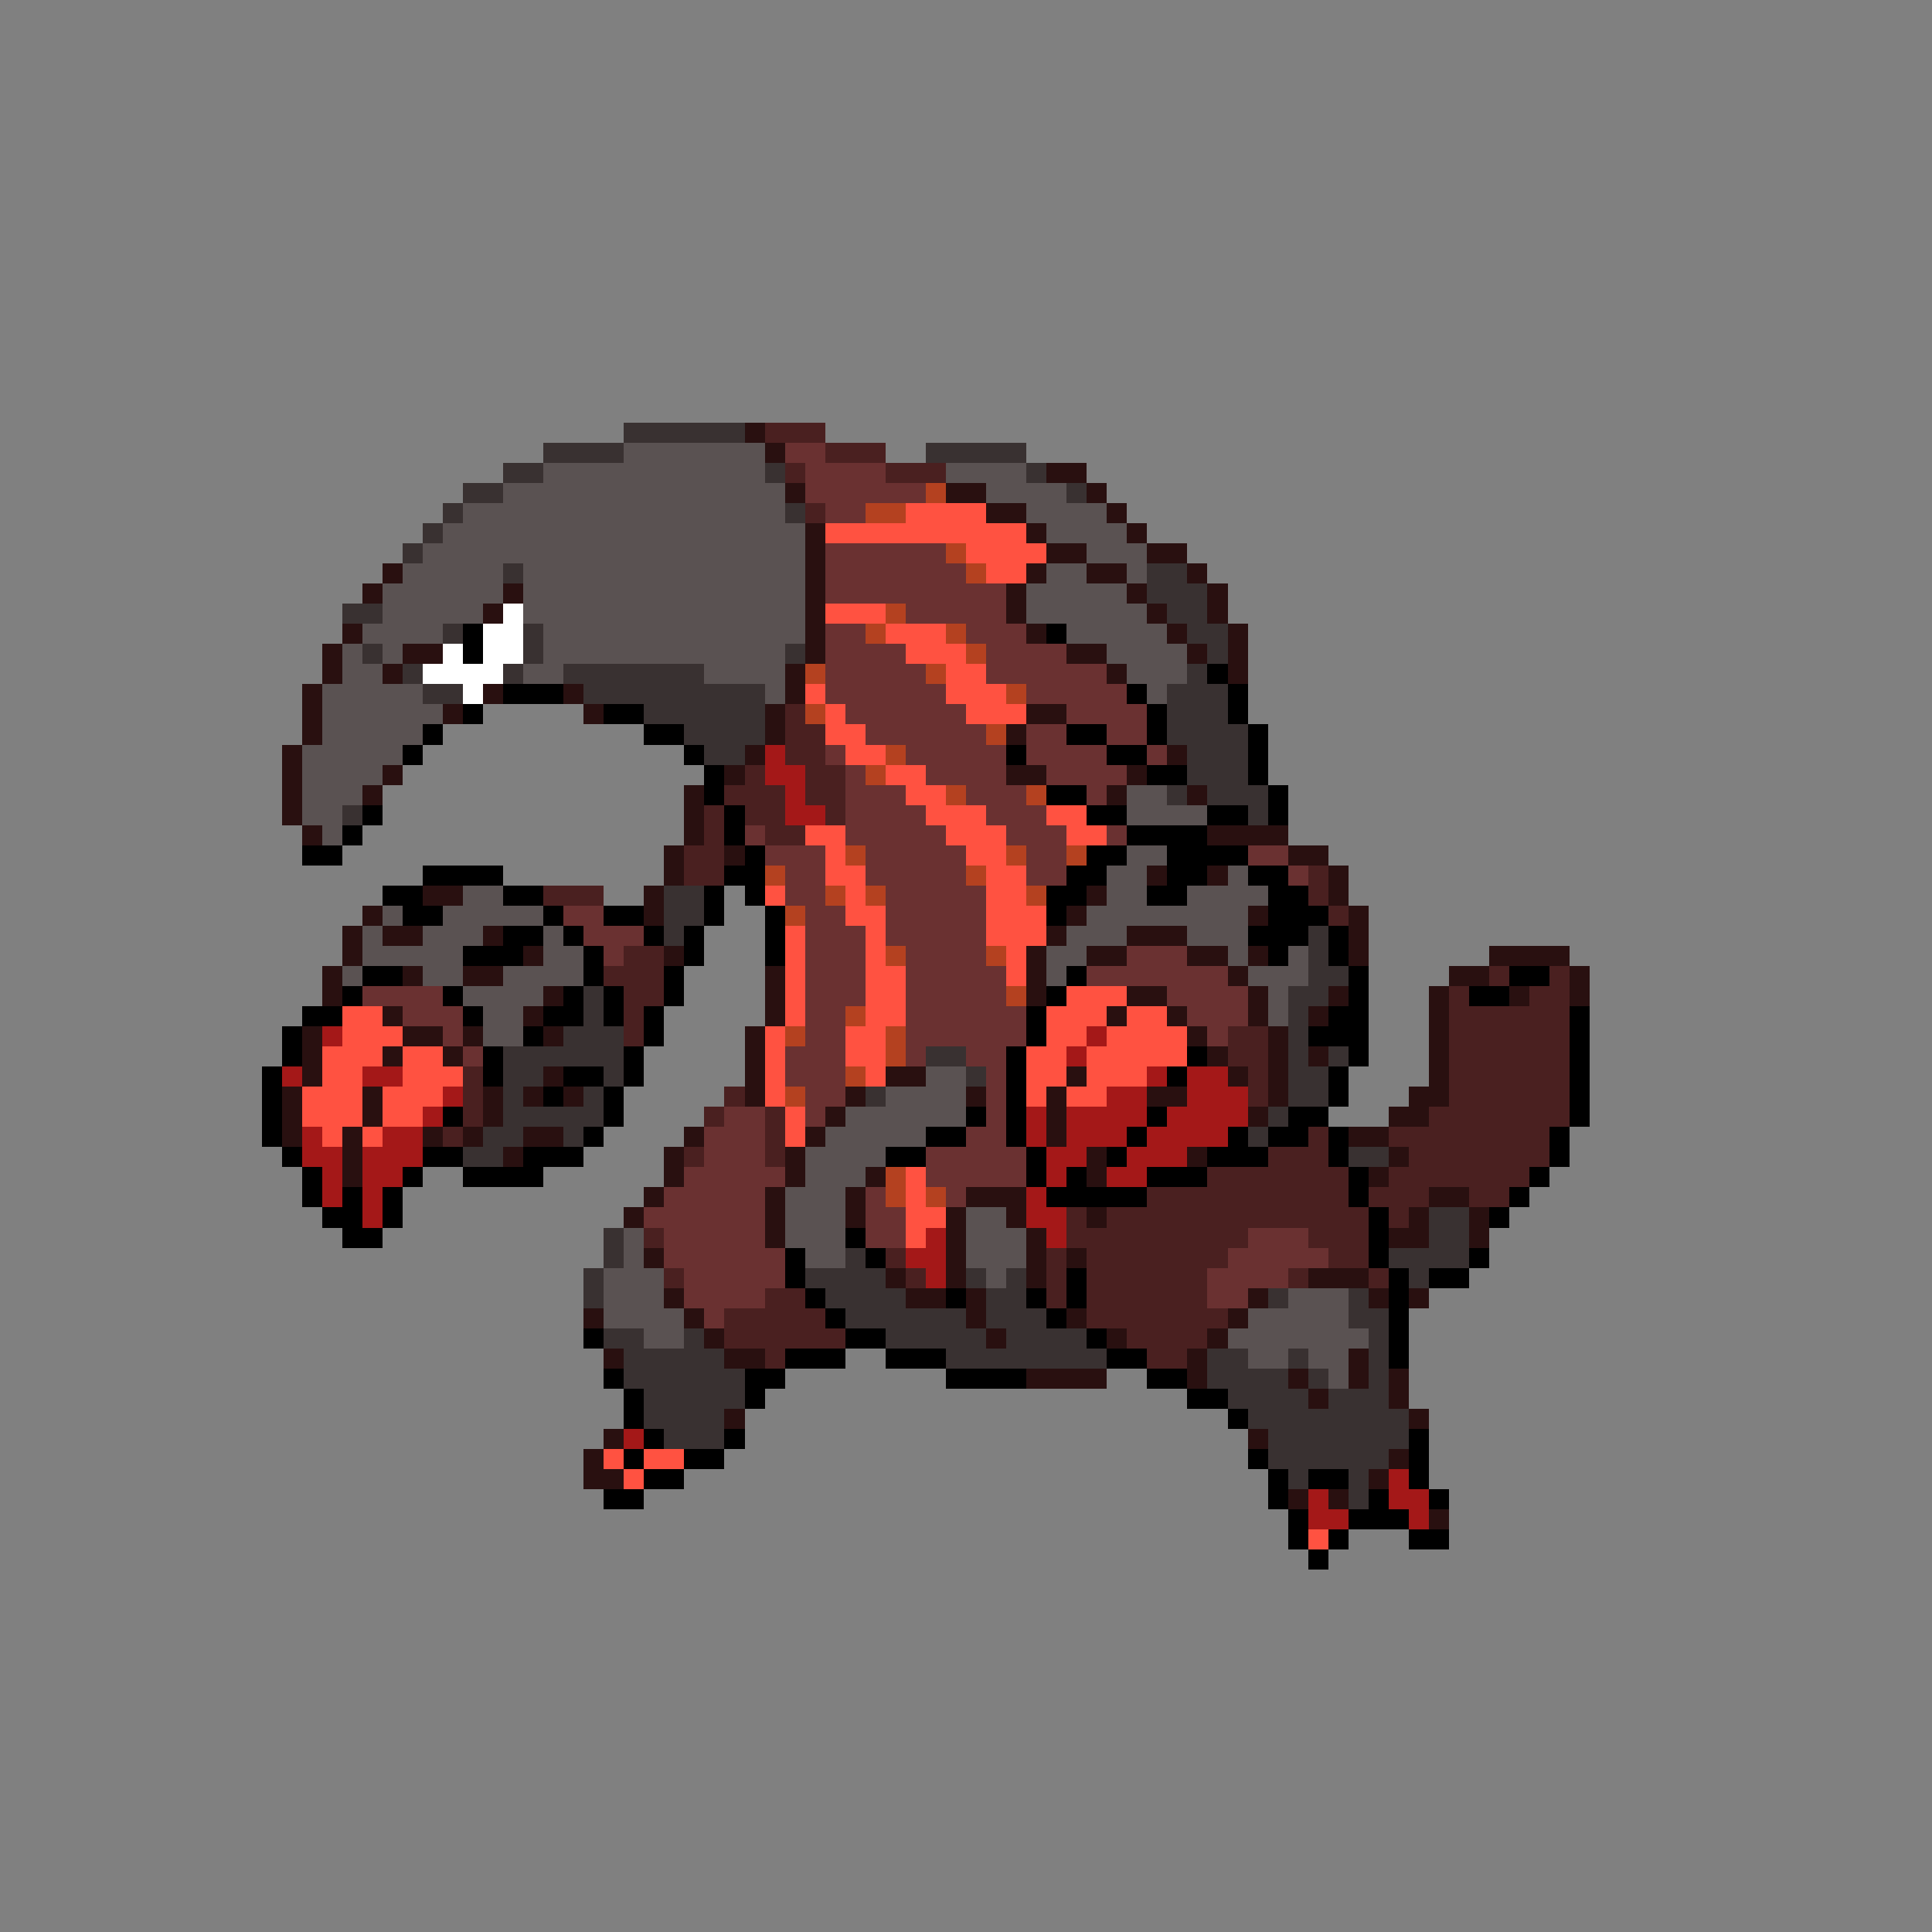 <svg xmlns="http://www.w3.org/2000/svg" viewBox="0 -0.5 96 96" shape-rendering="crispEdges">
<rect x="0" y="-0.5" width="96" height="96" fill="#808080" stroke="none"/>
<path stroke="#393131" d="M31 21h6M27 22h4M46 22h5M25 23h2M38 23h1M51 23h1M23 24h2M53 24h1M22 25h1M39 25h1M21 26h1M20 27h1M25 28h1M57 28h2M57 29h3M17 30h2M58 30h2M22 31h1M26 31h1M59 31h2M18 32h1M26 32h1M39 32h1M60 32h1M20 33h1M25 33h1M28 33h7M59 33h1M21 34h2M29 34h9M58 34h3M32 35h6M58 35h3M34 36h4M58 36h4M35 37h2M59 37h3M59 38h3M58 39h1M60 39h3M17 40h1M62 40h1M33 44h2M33 45h2M33 46h1M65 46h1M65 47h1M65 48h2M29 49h1M64 49h2M29 50h1M64 50h1M28 51h3M64 51h1M25 52h6M46 52h2M64 52h1M66 52h1M25 53h2M30 53h1M48 53h1M64 53h2M25 54h1M29 54h1M43 54h1M64 54h2M25 55h5M63 55h1M24 56h2M28 56h1M62 56h1M23 57h2M67 57h2M71 60h2M30 61h1M71 61h2M30 62h1M42 62h1M69 62h4M29 63h1M40 63h4M48 63h1M50 63h1M70 63h1M29 64h1M41 64h4M49 64h2M63 64h1M67 64h1M42 65h6M49 65h3M67 65h2M30 66h2M34 66h1M44 66h5M50 66h4M68 66h1M31 67h5M47 67h8M60 67h2M64 67h1M68 67h1M31 68h6M60 68h4M65 68h1M68 68h1M32 69h5M61 69h4M66 69h3M32 70h4M62 70h8M33 71h3M63 71h7M63 72h6M64 73h1M67 73h1M67 74h1" />
<path stroke="#291010" d="M37 21h1M38 22h1M52 23h2M39 24h1M47 24h2M54 24h1M49 25h2M55 25h1M40 26h1M51 26h1M56 26h1M40 27h1M52 27h2M57 27h2M19 28h1M40 28h1M51 28h1M54 28h2M59 28h1M18 29h1M25 29h1M40 29h1M50 29h1M56 29h1M60 29h1M24 30h1M40 30h1M50 30h1M57 30h1M60 30h1M17 31h1M40 31h1M51 31h1M58 31h1M61 31h1M16 32h1M20 32h2M40 32h1M53 32h2M59 32h1M61 32h1M16 33h1M19 33h1M39 33h1M55 33h1M61 33h1M15 34h1M24 34h1M28 34h1M39 34h1M15 35h1M22 35h1M29 35h1M38 35h1M51 35h2M15 36h1M38 36h1M50 36h1M14 37h1M37 37h1M58 37h1M14 38h1M19 38h1M36 38h1M50 38h2M56 38h1M14 39h1M18 39h1M34 39h1M55 39h1M59 39h1M14 40h1M34 40h1M15 41h1M34 41h1M60 41h4M33 42h1M36 42h1M64 42h2M33 43h1M57 43h1M60 43h1M66 43h1M21 44h2M32 44h1M54 44h1M66 44h1M18 45h1M32 45h1M53 45h1M62 45h1M67 45h1M17 46h1M19 46h2M24 46h1M52 46h1M56 46h3M67 46h1M17 47h1M26 47h1M33 47h1M51 47h1M54 47h2M59 47h2M62 47h1M67 47h1M74 47h4M16 48h1M20 48h1M23 48h2M38 48h1M51 48h1M61 48h1M72 48h2M78 48h1M16 49h1M27 49h1M38 49h1M51 49h1M56 49h2M62 49h1M66 49h1M71 49h1M75 49h1M78 49h1M19 50h1M26 50h1M38 50h1M55 50h1M58 50h1M62 50h1M65 50h1M71 50h1M15 51h1M20 51h2M23 51h1M27 51h1M37 51h1M59 51h1M63 51h1M71 51h1M15 52h1M19 52h1M22 52h1M37 52h1M60 52h1M63 52h1M65 52h1M71 52h1M15 53h1M27 53h1M37 53h1M44 53h2M53 53h1M61 53h1M63 53h1M71 53h1M14 54h1M18 54h1M24 54h1M26 54h1M28 54h1M37 54h1M42 54h1M48 54h1M52 54h1M57 54h2M63 54h1M70 54h2M14 55h1M18 55h1M24 55h1M41 55h1M52 55h1M62 55h1M69 55h2M14 56h1M17 56h1M21 56h1M23 56h1M26 56h2M34 56h1M40 56h1M52 56h1M67 56h2M17 57h1M25 57h1M33 57h1M39 57h1M54 57h1M59 57h1M69 57h1M17 58h1M33 58h1M39 58h1M43 58h1M54 58h1M68 58h1M32 59h1M38 59h1M42 59h1M48 59h3M71 59h2M31 60h1M38 60h1M42 60h1M47 60h1M50 60h1M54 60h1M70 60h1M73 60h1M38 61h1M47 61h1M51 61h1M69 61h2M73 61h1M32 62h1M47 62h1M51 62h1M53 62h1M44 63h1M47 63h1M51 63h1M65 63h3M33 64h1M45 64h2M48 64h1M62 64h1M68 64h1M70 64h1M29 65h1M34 65h1M48 65h1M53 65h1M61 65h1M35 66h1M49 66h1M55 66h1M60 66h1M30 67h1M36 67h2M59 67h1M67 67h1M51 68h4M59 68h1M64 68h1M67 68h1M69 68h1M65 69h1M69 69h1M36 70h1M70 70h1M30 71h1M62 71h1M29 72h1M69 72h1M29 73h2M68 73h1M64 74h1M66 74h1M71 75h1" />
<path stroke="#4a2020" d="M38 21h3M41 22h3M39 23h1M44 23h3M40 25h1M39 35h1M39 36h2M39 37h2M37 38h1M40 38h2M36 39h3M40 39h2M35 40h1M37 40h2M41 40h1M35 41h1M38 41h2M34 42h2M34 43h2M65 43h1M27 44h3M65 44h1M66 45h1M31 47h2M30 48h3M74 48h1M77 48h1M31 49h2M72 49h1M76 49h2M31 50h1M72 50h6M31 51h1M61 51h2M72 51h6M61 52h2M72 52h6M23 53h1M62 53h1M72 53h6M23 54h1M36 54h1M62 54h1M72 54h6M23 55h1M35 55h1M38 55h1M71 55h7M22 56h1M38 56h1M65 56h1M69 56h8M34 57h1M38 57h1M63 57h3M70 57h7M60 58h7M69 58h7M57 59h10M68 59h3M73 59h2M53 60h1M55 60h13M69 60h1M32 61h1M53 61h9M65 61h3M44 62h1M52 62h1M54 62h7M66 62h2M33 63h1M45 63h1M52 63h1M54 63h6M64 63h1M68 63h1M38 64h2M52 64h1M54 64h6M36 65h5M54 65h7M36 66h6M56 66h4M38 67h1M57 67h2" />
<path stroke="#5a5252" d="M31 22h7M27 23h11M47 23h4M25 24h14M49 24h4M23 25h16M51 25h4M22 26h18M52 26h4M21 27h19M54 27h3M20 28h5M26 28h14M52 28h2M56 28h1M19 29h6M26 29h14M51 29h5M19 30h5M26 30h14M51 30h6M18 31h4M27 31h13M53 31h5M17 32h1M19 32h1M27 32h12M55 32h4M17 33h2M26 33h2M35 33h4M56 33h3M16 34h5M38 34h1M57 34h1M16 35h6M16 36h5M15 37h5M15 38h4M15 39h3M56 39h2M15 40h2M56 40h4M16 41h1M56 42h2M55 43h2M61 43h1M23 44h2M55 44h2M59 44h4M19 45h1M22 45h5M54 45h8M18 46h1M21 46h3M27 46h1M53 46h3M59 46h3M18 47h5M27 47h2M52 47h2M61 47h1M64 47h1M17 48h1M21 48h2M25 48h4M52 48h1M62 48h3M23 49h4M63 49h1M24 50h2M63 50h1M24 51h2M46 53h2M44 54h4M42 55h6M41 56h5M40 57h4M40 58h3M39 59h3M39 60h3M48 60h2M31 61h1M39 61h3M48 61h3M31 62h1M40 62h2M48 62h3M30 63h3M49 63h1M30 64h3M64 64h3M30 65h4M62 65h5M32 66h2M61 66h7M62 67h2M65 67h2M66 68h1" />
<path stroke="#6a3131" d="M39 22h2M40 23h4M40 24h6M41 25h2M41 27h6M41 28h7M41 29h9M45 30h5M41 31h2M48 31h3M41 32h4M49 32h4M41 33h5M49 33h6M41 34h6M51 34h5M42 35h6M53 35h4M43 36h6M51 36h2M55 36h2M41 37h1M45 37h5M51 37h4M57 37h1M42 38h1M46 38h4M52 38h4M42 39h3M48 39h3M54 39h1M42 40h4M49 40h3M37 41h1M42 41h5M50 41h3M55 41h1M38 42h3M43 42h5M51 42h2M62 42h2M39 43h2M43 43h5M51 43h2M64 43h1M39 44h2M44 44h5M28 45h2M40 45h2M44 45h5M29 46h3M40 46h3M44 46h5M30 47h1M40 47h3M45 47h4M56 47h3M40 48h3M45 48h5M54 48h7M18 49h4M40 49h3M45 49h5M58 49h4M20 50h3M40 50h2M45 50h6M59 50h3M22 51h1M40 51h2M45 51h6M60 51h1M23 52h1M39 52h3M45 52h1M48 52h2M39 53h3M49 53h1M40 54h2M49 54h1M36 55h2M40 55h1M49 55h1M35 56h3M48 56h2M35 57h3M46 57h5M34 58h5M46 58h5M33 59h5M43 59h1M47 59h1M32 60h6M43 60h2M33 61h5M43 61h2M62 61h3M33 62h6M61 62h5M34 63h5M60 63h4M34 64h4M60 64h2M35 65h1" />
<path stroke="#b44120" d="M46 24h1M43 25h2M47 27h1M48 28h1M44 30h1M43 31h1M47 31h1M48 32h1M40 33h1M46 33h1M50 34h1M40 35h1M49 36h1M44 37h1M43 38h1M47 39h1M51 39h1M42 42h1M50 42h1M53 42h1M38 43h1M48 43h1M41 44h1M43 44h1M51 44h1M39 45h1M44 47h1M49 47h1M50 49h1M42 50h1M39 51h1M44 51h1M44 52h1M42 53h1M39 54h1M44 58h1M44 59h1M46 59h1" />
<path stroke="#ff5241" d="M45 25h4M41 26h10M48 27h4M49 28h2M41 30h3M44 31h3M45 32h3M47 33h2M40 34h1M47 34h3M41 35h1M48 35h3M41 36h2M42 37h2M44 38h2M45 39h2M46 40h3M52 40h2M40 41h2M47 41h3M53 41h2M41 42h1M48 42h2M41 43h2M49 43h2M38 44h1M42 44h1M49 44h2M42 45h2M49 45h3M39 46h1M43 46h1M49 46h3M39 47h1M43 47h1M50 47h1M39 48h1M43 48h2M50 48h1M39 49h1M43 49h2M53 49h3M17 50h2M39 50h1M43 50h2M52 50h3M56 50h2M17 51h3M38 51h1M42 51h2M52 51h2M55 51h4M16 52h3M20 52h2M38 52h1M42 52h2M51 52h2M54 52h5M16 53h2M20 53h3M38 53h1M43 53h1M51 53h2M54 53h3M15 54h3M19 54h3M38 54h1M51 54h1M53 54h2M15 55h3M19 55h2M39 55h1M16 56h1M18 56h1M39 56h1M45 58h1M45 59h1M45 60h2M45 61h1M30 72h1M32 72h2M31 73h1M65 76h1" />
<path stroke="#ffffff" d="M25 30h1M24 31h2M22 32h1M24 32h2M21 33h4M23 34h1" />
<path stroke="#000000" d="M23 31h1M52 31h1M23 32h1M60 33h1M25 34h3M56 34h1M61 34h1M23 35h1M30 35h2M57 35h1M61 35h1M21 36h1M32 36h2M53 36h2M57 36h1M62 36h1M20 37h1M34 37h1M50 37h1M55 37h2M62 37h1M35 38h1M57 38h2M62 38h1M35 39h1M52 39h2M63 39h1M18 40h1M36 40h1M54 40h2M60 40h2M63 40h1M17 41h1M36 41h1M56 41h4M15 42h2M37 42h1M54 42h2M58 42h4M21 43h4M36 43h2M53 43h2M58 43h2M62 43h2M19 44h2M25 44h2M35 44h1M37 44h1M52 44h2M57 44h2M63 44h2M20 45h2M27 45h1M30 45h2M35 45h1M38 45h1M52 45h1M63 45h3M25 46h2M28 46h1M32 46h1M34 46h1M38 46h1M62 46h3M66 46h1M23 47h3M29 47h1M34 47h1M38 47h1M63 47h1M66 47h1M18 48h2M29 48h1M33 48h1M53 48h1M67 48h1M75 48h2M17 49h1M22 49h1M28 49h1M30 49h1M33 49h1M52 49h1M67 49h1M73 49h2M15 50h2M23 50h1M27 50h2M30 50h1M32 50h1M51 50h1M66 50h2M78 50h1M14 51h1M26 51h1M32 51h1M51 51h1M65 51h3M78 51h1M14 52h1M24 52h1M31 52h1M50 52h1M59 52h1M67 52h1M78 52h1M13 53h1M24 53h1M28 53h2M31 53h1M50 53h1M58 53h1M66 53h1M78 53h1M13 54h1M27 54h1M30 54h1M50 54h1M66 54h1M78 54h1M13 55h1M22 55h1M30 55h1M48 55h1M50 55h1M57 55h1M64 55h2M78 55h1M13 56h1M29 56h1M46 56h2M50 56h1M56 56h1M61 56h1M63 56h2M66 56h1M77 56h1M14 57h1M21 57h2M26 57h3M44 57h2M51 57h1M55 57h1M60 57h3M66 57h1M77 57h1M15 58h1M20 58h1M23 58h4M51 58h1M53 58h1M57 58h3M67 58h1M76 58h1M15 59h1M17 59h1M19 59h1M52 59h5M67 59h1M75 59h1M16 60h2M19 60h1M68 60h1M74 60h1M17 61h2M42 61h1M68 61h1M39 62h1M43 62h1M68 62h1M73 62h1M39 63h1M53 63h1M69 63h1M71 63h2M40 64h1M47 64h1M51 64h1M53 64h1M69 64h1M41 65h1M52 65h1M69 65h1M29 66h1M42 66h2M54 66h1M69 66h1M39 67h3M44 67h3M55 67h2M69 67h1M30 68h1M37 68h2M47 68h4M57 68h2M31 69h1M37 69h1M59 69h2M31 70h1M61 70h1M32 71h1M36 71h1M70 71h1M31 72h1M34 72h2M62 72h1M70 72h1M32 73h2M63 73h1M65 73h2M70 73h1M30 74h2M63 74h1M68 74h1M71 74h1M64 75h1M67 75h3M64 76h1M66 76h1M70 76h2M65 77h1" />
<path stroke="#a41818" d="M38 37h1M38 38h2M39 39h1M39 40h2M16 51h1M54 51h1M53 52h1M14 53h1M18 53h2M57 53h1M59 53h2M22 54h1M55 54h2M59 54h3M21 55h1M51 55h1M53 55h4M58 55h4M15 56h1M19 56h2M51 56h1M53 56h3M57 56h4M15 57h2M18 57h3M52 57h2M56 57h3M16 58h1M18 58h2M52 58h1M55 58h2M16 59h1M18 59h1M51 59h1M18 60h1M51 60h2M46 61h1M52 61h1M45 62h2M46 63h1M31 71h1M69 73h1M65 74h1M69 74h2M65 75h2M70 75h1" />
</svg>